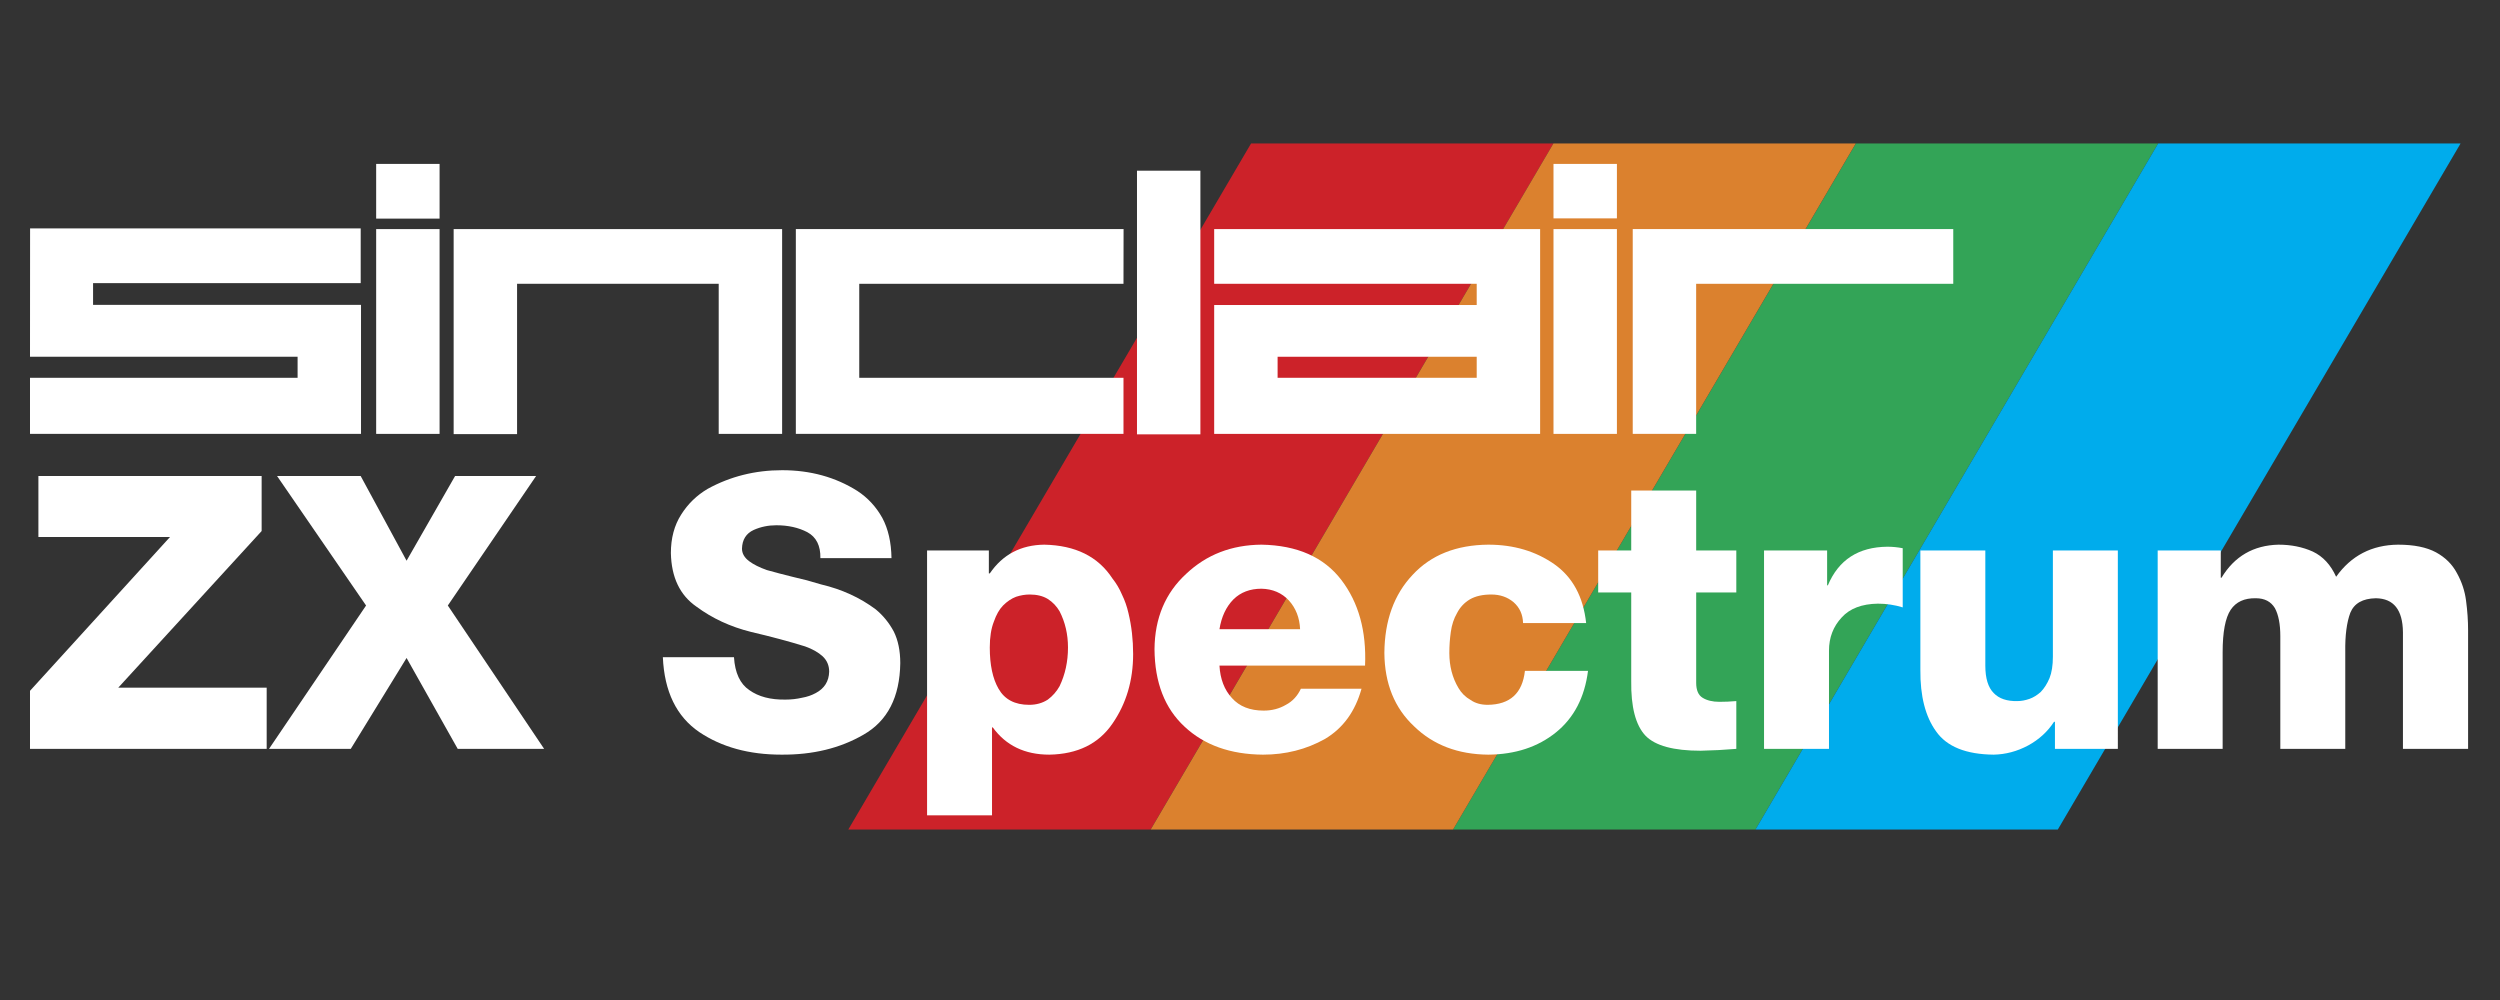 <?xml version="1.0" encoding="UTF-8" standalone="no"?>
<svg
   xmlns:dc="http://purl.org/dc/elements/1.1/"
   xmlns:cc="http://creativecommons.org/ns#"
   xmlns:rdf="http://www.w3.org/1999/02/22-rdf-syntax-ns#"
   xmlns:svg="http://www.w3.org/2000/svg"
   xmlns="http://www.w3.org/2000/svg"
   xmlns:sodipodi="http://sodipodi.sourceforge.net/DTD/sodipodi-0.dtd"
   xmlns:inkscape="http://www.inkscape.org/namespaces/inkscape"
   width="500"
   height="200"
   viewBox="0 0 500 200"
   version="1.1"
   id="svg42"
   sodipodi:docname="zxspectrum.svg"
   inkscape:version="0.92.5 (2060ec1f9f, 2020-04-08)"
   style="fill:none">
  <rect x="0" y="0" width="500" height="200" fill="#333333" stroke="none"/>
  <defs
     id="defs46" />
  <sodipodi:namedview
     pagecolor="#ffffff"
     bordercolor="#666666"
     borderopacity="1"
     objecttolerance="10"
     gridtolerance="10"
     guidetolerance="10"
     inkscape:pageopacity="0"
     inkscape:pageshadow="2"
     inkscape:window-width="1366"
     inkscape:window-height="743"
     id="namedview44"
     showgrid="false"
     inkscape:pagecheckerboard="true"
     inkscape:zoom="0.78719526"
     inkscape:cx="410.27929"
     inkscape:cy="133.04538"
     inkscape:window-x="0"
     inkscape:window-y="0"
     inkscape:window-maximized="1"
     inkscape:current-layer="svg42" />
  <g
     transform="matrix(6.381,0,0,4.943,-719.773,-378.155)"
     id="g845">
    <path
       d="m 139.387,110.068 h 9.476 l 12.625,-27.761 h -9.476 z"
       id="path4-3"
       inkscape:connector-curvature="0"
       style="clip-rule:evenodd;fill:#cc2229;fill-rule:evenodd" />
    <path
       d="m 158.342,110.068 h 9.478 l 12.623,-27.761 h -9.476 z"
       id="path6-6"
       inkscape:connector-curvature="0"
       style="clip-rule:evenodd;fill:#33a457;fill-rule:evenodd" />
    <path
       d="m 148.865,110.068 h 9.477 l 12.623,-27.761 h -9.477 z"
       id="path8-7"
       inkscape:connector-curvature="0"
       style="clip-rule:evenodd;fill:#db812e;fill-rule:evenodd" />
    <path
       d="m 167.82,110.068 h 9.477 l 12.625,-27.761 h -9.479 z"
       id="path10-5"
       inkscape:connector-curvature="0"
       style="clip-rule:evenodd;fill:#00acec;fill-rule:evenodd" />
  </g>
  <path
     d="M 87.916,32.783 H 75.233 V 43.722 H 87.916 Z"
     id="path2"
     inkscape:connector-curvature="0"
     style="fill:#ffffff;stroke-width:1.027" />
  <path
     d="M 72.202,60.972 H 18.613 V 56.624 H 72.141 V 45.686 H 6.017 L 6,71.35 h 53.519 v 4.207 H 6 V 86.776 H 72.202 Z"
     id="path4"
     inkscape:connector-curvature="0"
     style="fill:#ffffff;stroke-width:1.027" />
  <path
     d="m 240.08,34.139 h -12.682 v 52.73 h 12.682 z"
     id="path6"
     inkscape:connector-curvature="0"
     style="fill:#ffffff;stroke-width:1.027" />
  <path
     d="m 323.382,45.818 h -12.683 v 40.959 h 12.683 z"
     id="path8"
     inkscape:connector-curvature="0"
     style="fill:#ffffff;stroke-width:1.027" />
  <path
     d="M 87.916,45.818 H 75.233 V 86.777 H 87.916 Z"
     id="path10"
     inkscape:connector-curvature="0"
     style="fill:#ffffff;stroke-width:1.027" />
  <path
     d="M 156.424,45.818 H 90.73 V 86.823 H 103.413 V 56.756 h 40.328 v 30.02 h 12.683 z"
     id="path12"
     inkscape:connector-curvature="0"
     style="fill:#ffffff;stroke-width:1.027" />
  <path
     d="M 224.698,86.777 V 75.558 h -52.848 v -18.801 h 52.848 l 0.017,-10.939 h -65.547 v 40.959 z"
     id="path14"
     inkscape:connector-curvature="0"
     style="fill:#ffffff;stroke-width:1.027" />
  <path
     d="M 308.024,86.777 V 45.818 h -65.188 v 10.939 h 52.506 v 4.247 H 242.836 V 86.777 Z M 295.342,75.558 h -39.823 v -4.207 h 39.823 z"
     id="path16"
     inkscape:connector-curvature="0"
     style="fill:#ffffff;stroke-width:1.027" />
  <path
     d="m 323.382,32.783 h -12.683 v 10.892 h 12.683 z"
     id="path18"
     inkscape:connector-curvature="0"
     style="fill:#ffffff;stroke-width:1.027" />
  <path
     d="m 326.547,45.818 v 40.959 h 12.683 V 56.765 h 51.422 V 45.818 Z"
     id="path20"
     inkscape:connector-curvature="0"
     style="fill:#ffffff;stroke-width:1.027" />
  <path
     d="M 6,149.774 H 53.335 V 137.529 H 23.657 l 28.67,-31.32 V 95.196 H 7.68 v 12.207 H 33.998 L 6,138.163 Z"
     id="path22"
     inkscape:connector-curvature="0"
     style="fill:#ffffff;stroke-width:1.027" />
  <path
     d="m 53.802,149.774 h 16.351 l 11.162,-18.18 10.228,18.18 H 108.828 L 89.565,121.104 107.222,95.196 H 91.021 L 81.315,112.144 72.132,95.196 H 55.408 l 17.807,25.907 z"
     id="path24"
     inkscape:connector-curvature="0"
     style="fill:#ffffff;stroke-width:1.027" />
  <path
     d="m 132.571,131.444 c 0.299,6.869 2.726,11.858 7.279,14.969 4.48,3.011 9.955,4.517 16.425,4.517 6.272,0.049 11.747,-1.282 16.426,-3.994 4.803,-2.738 7.255,-7.503 7.354,-14.298 0,-2.488 -0.436,-4.604 -1.307,-6.346 -0.921,-1.717 -2.116,-3.186 -3.584,-4.405 -3.161,-2.364 -6.807,-4.032 -10.938,-5.002 -0.97,-0.299 -1.917,-0.572 -2.837,-0.821 -1.02,-0.249 -1.991,-0.485 -2.911,-0.709 -1.817,-0.448 -3.522,-0.896 -5.114,-1.344 -1.468,-0.523 -2.638,-1.107 -3.509,-1.754 -0.971,-0.722 -1.457,-1.568 -1.457,-2.538 0.05,-1.792 0.835,-3.036 2.352,-3.733 1.394,-0.622 2.9,-0.933 4.518,-0.933 2.364,0 4.43,0.46 6.196,1.381 1.792,0.971 2.663,2.7 2.614,5.189 h 14.222 c -0.049,-3.161 -0.659,-5.836 -1.828,-8.026 -1.245,-2.24 -2.912,-4.044 -5.002,-5.413 -4.38,-2.762 -9.395,-4.144 -15.044,-4.144 -5.401,0 -10.365,1.244 -14.895,3.733 -2.19,1.294 -3.956,3.011 -5.3,5.152 -1.369,2.14 -2.053,4.704 -2.053,7.69 0.1,4.853 1.804,8.424 5.114,10.714 3.16,2.339 6.782,4.019 10.863,5.04 4.131,0.971 7.752,1.941 10.863,2.911 1.468,0.524 2.637,1.183 3.509,1.979 0.871,0.821 1.307,1.842 1.307,3.061 -0.05,1.941 -0.947,3.372 -2.689,4.293 -0.821,0.448 -1.729,0.759 -2.724,0.933 -1.071,0.248 -2.177,0.373 -3.323,0.373 -2.986,0.05 -5.4,-0.584 -7.241,-1.903 -1.842,-1.244 -2.862,-3.435 -3.061,-6.57 z"
     id="path26"
     inkscape:connector-curvature="0"
     style="fill:#ffffff;stroke-width:1.027" />
  <path
     d="m 205.908,118.901 c 1.468,0 2.688,0.299 3.658,0.896 0.971,0.622 1.754,1.443 2.352,2.464 1.12,2.19 1.68,4.604 1.68,7.243 0,2.812 -0.561,5.387 -1.68,7.727 -0.597,1.071 -1.381,1.966 -2.352,2.688 -1.07,0.697 -2.314,1.046 -3.733,1.046 -2.862,0 -4.903,-1.071 -6.122,-3.211 -1.169,-2.015 -1.754,-4.765 -1.754,-8.249 0,-2.091 0.274,-3.82 0.821,-5.189 0.473,-1.369 1.083,-2.439 1.829,-3.21 0.821,-0.821 1.692,-1.406 2.613,-1.755 0.921,-0.299 1.817,-0.448 2.689,-0.448 z m -20.494,44.162 h 12.99 v -17.582 h 0.15 c 2.638,3.633 6.408,5.45 11.311,5.45 5.649,-0.1 9.856,-2.165 12.618,-6.197 2.762,-3.982 4.144,-8.623 4.144,-13.924 0,-2.862 -0.311,-5.587 -0.933,-8.175 -0.299,-1.319 -0.734,-2.563 -1.307,-3.733 -0.498,-1.17 -1.132,-2.24 -1.904,-3.21 -2.861,-4.38 -7.404,-6.632 -13.626,-6.757 -4.678,0.05 -8.312,1.966 -10.9,5.749 h -0.187 v -4.592 h -12.356 z"
     id="path28"
     inkscape:connector-curvature="0"
     style="fill:#ffffff;stroke-width:1.027" />
  <path
     d="m 243.892,125.844 c 0.398,-2.489 1.331,-4.48 2.8,-5.973 1.443,-1.419 3.31,-2.128 5.599,-2.128 2.24,0.05 4.069,0.834 5.488,2.352 1.393,1.543 2.14,3.459 2.24,5.749 z m 29.119,7.279 c 0.298,-6.894 -1.282,-12.605 -4.742,-17.135 -3.509,-4.579 -8.835,-6.931 -15.977,-7.055 -5.973,0.05 -10.987,1.991 -15.044,5.824 -4.18,3.833 -6.296,8.86 -6.346,15.082 0.05,6.67 2.053,11.833 6.011,15.492 3.932,3.683 9.158,5.55 15.679,5.6 4.529,0 8.661,-1.045 12.394,-3.136 3.608,-2.14 6.048,-5.487 7.317,-10.042 h -12.133 c -0.671,1.443 -1.667,2.514 -2.986,3.211 -1.319,0.771 -2.799,1.157 -4.442,1.157 -2.738,0 -4.854,-0.834 -6.346,-2.502 -1.518,-1.643 -2.352,-3.808 -2.502,-6.495 z"
     id="path30"
     inkscape:connector-curvature="0"
     style="fill:#ffffff;stroke-width:1.027" />
  <path
     d="m 317.229,124.613 c -0.573,-5.251 -2.688,-9.171 -6.346,-11.759 -3.733,-2.613 -8.138,-3.92 -13.215,-3.92 -6.421,0.05 -11.473,2.066 -15.156,6.048 -3.708,3.932 -5.588,9.134 -5.637,15.604 0.049,6.122 2.028,11.013 5.936,14.671 3.832,3.734 8.785,5.625 14.857,5.675 5.401,-0.05 9.905,-1.531 13.514,-4.443 3.608,-2.911 5.749,-7.018 6.421,-12.319 h -12.619 c -0.497,4.48 -2.974,6.745 -7.428,6.795 -1.368,0 -2.514,-0.324 -3.435,-0.971 -1.02,-0.573 -1.829,-1.368 -2.426,-2.389 -1.22,-2.041 -1.829,-4.38 -1.829,-7.019 0,-1.419 0.1,-2.824 0.299,-4.218 0.199,-1.419 0.61,-2.663 1.232,-3.733 0.597,-1.17 1.456,-2.091 2.576,-2.762 1.12,-0.647 2.551,-0.971 4.293,-0.971 1.742,0 3.222,0.51 4.442,1.531 1.22,1.07 1.854,2.464 1.904,4.181 z"
     id="path32"
     inkscape:connector-curvature="0"
     style="fill:#ffffff;stroke-width:1.027" />
  <path
     d="m 347.262,110.091 h -8.026 V 98.108 h -12.991 v 11.983 h -6.608 v 8.399 h 6.608 v 17.658 c -0.075,5.251 0.883,8.922 2.874,11.012 1.941,1.991 5.612,2.986 11.012,2.986 2.414,-0.049 4.791,-0.173 7.131,-0.373 v -9.557 c -1.17,0.1 -2.289,0.15 -3.36,0.15 -1.393,0 -2.526,-0.274 -3.397,-0.821 -0.846,-0.523 -1.269,-1.518 -1.269,-2.986 v -18.068 h 8.026 z"
     id="path34"
     inkscape:connector-curvature="0"
     style="fill:#ffffff;stroke-width:1.027" />
  <path
     d="m 352.807,149.774 h 12.991 V 130.138 c 0,-2.614 0.846,-4.828 2.538,-6.645 1.618,-1.792 4.032,-2.713 7.242,-2.762 1.693,0 3.348,0.249 4.965,0.747 v -11.834 c -1.02,-0.199 -2.041,-0.299 -3.061,-0.299 -5.799,0.05 -9.769,2.626 -11.909,7.727 h -0.149 v -6.981 h -12.618 z"
     id="path36"
     inkscape:connector-curvature="0"
     style="fill:#ffffff;stroke-width:1.027" />
  <path
     d="m 423.567,110.091 h -12.991 v 21.242 c 0,1.742 -0.224,3.172 -0.671,4.292 -0.473,1.12 -1.057,2.041 -1.754,2.762 -0.722,0.648 -1.469,1.108 -2.24,1.382 -0.846,0.299 -1.655,0.448 -2.427,0.448 -2.09,0.05 -3.671,-0.485 -4.741,-1.605 -1.12,-1.12 -1.679,-2.949 -1.679,-5.488 v -23.033 h -12.991 v 23.854 c -0.05,5.251 0.995,9.357 3.135,12.319 2.14,3.061 5.986,4.616 11.536,4.667 2.389,-0.05 4.679,-0.66 6.869,-1.829 2.19,-1.195 3.919,-2.775 5.189,-4.741 h 0.186 v 5.413 h 12.581 z"
     id="path38"
     inkscape:connector-curvature="0"
     style="fill:#ffffff;stroke-width:1.027" />
  <path
     d="m 431.538,149.774 h 12.991 v -19.337 c 0,-4.032 0.535,-6.857 1.605,-8.474 1.071,-1.593 2.75,-2.364 5.04,-2.314 1.742,0 3.011,0.66 3.808,1.979 0.722,1.344 1.082,3.21 1.082,5.599 v 22.548 h 12.991 v -19.412 c -0.049,-3.26 0.286,-5.861 1.008,-7.802 0.772,-1.891 2.476,-2.862 5.114,-2.912 3.559,0.05 5.363,2.314 5.413,6.794 v 23.332 h 13.028 v -23.705 c 0,-1.941 -0.137,-3.932 -0.411,-5.973 -0.248,-1.916 -0.858,-3.746 -1.829,-5.488 -0.921,-1.742 -2.314,-3.123 -4.181,-4.144 -1.891,-1.02 -4.417,-1.531 -7.578,-1.531 -5.251,0.05 -9.382,2.19 -12.394,6.421 -1.07,-2.389 -2.625,-4.069 -4.666,-5.04 -2.041,-0.921 -4.331,-1.381 -6.869,-1.381 -5.002,0.124 -8.798,2.327 -11.386,6.607 h -0.15 v -5.45 h -12.618 z"
     id="path40"
     inkscape:connector-curvature="0"
     style="fill:#ffffff;stroke-width:1.027" />
</svg>
